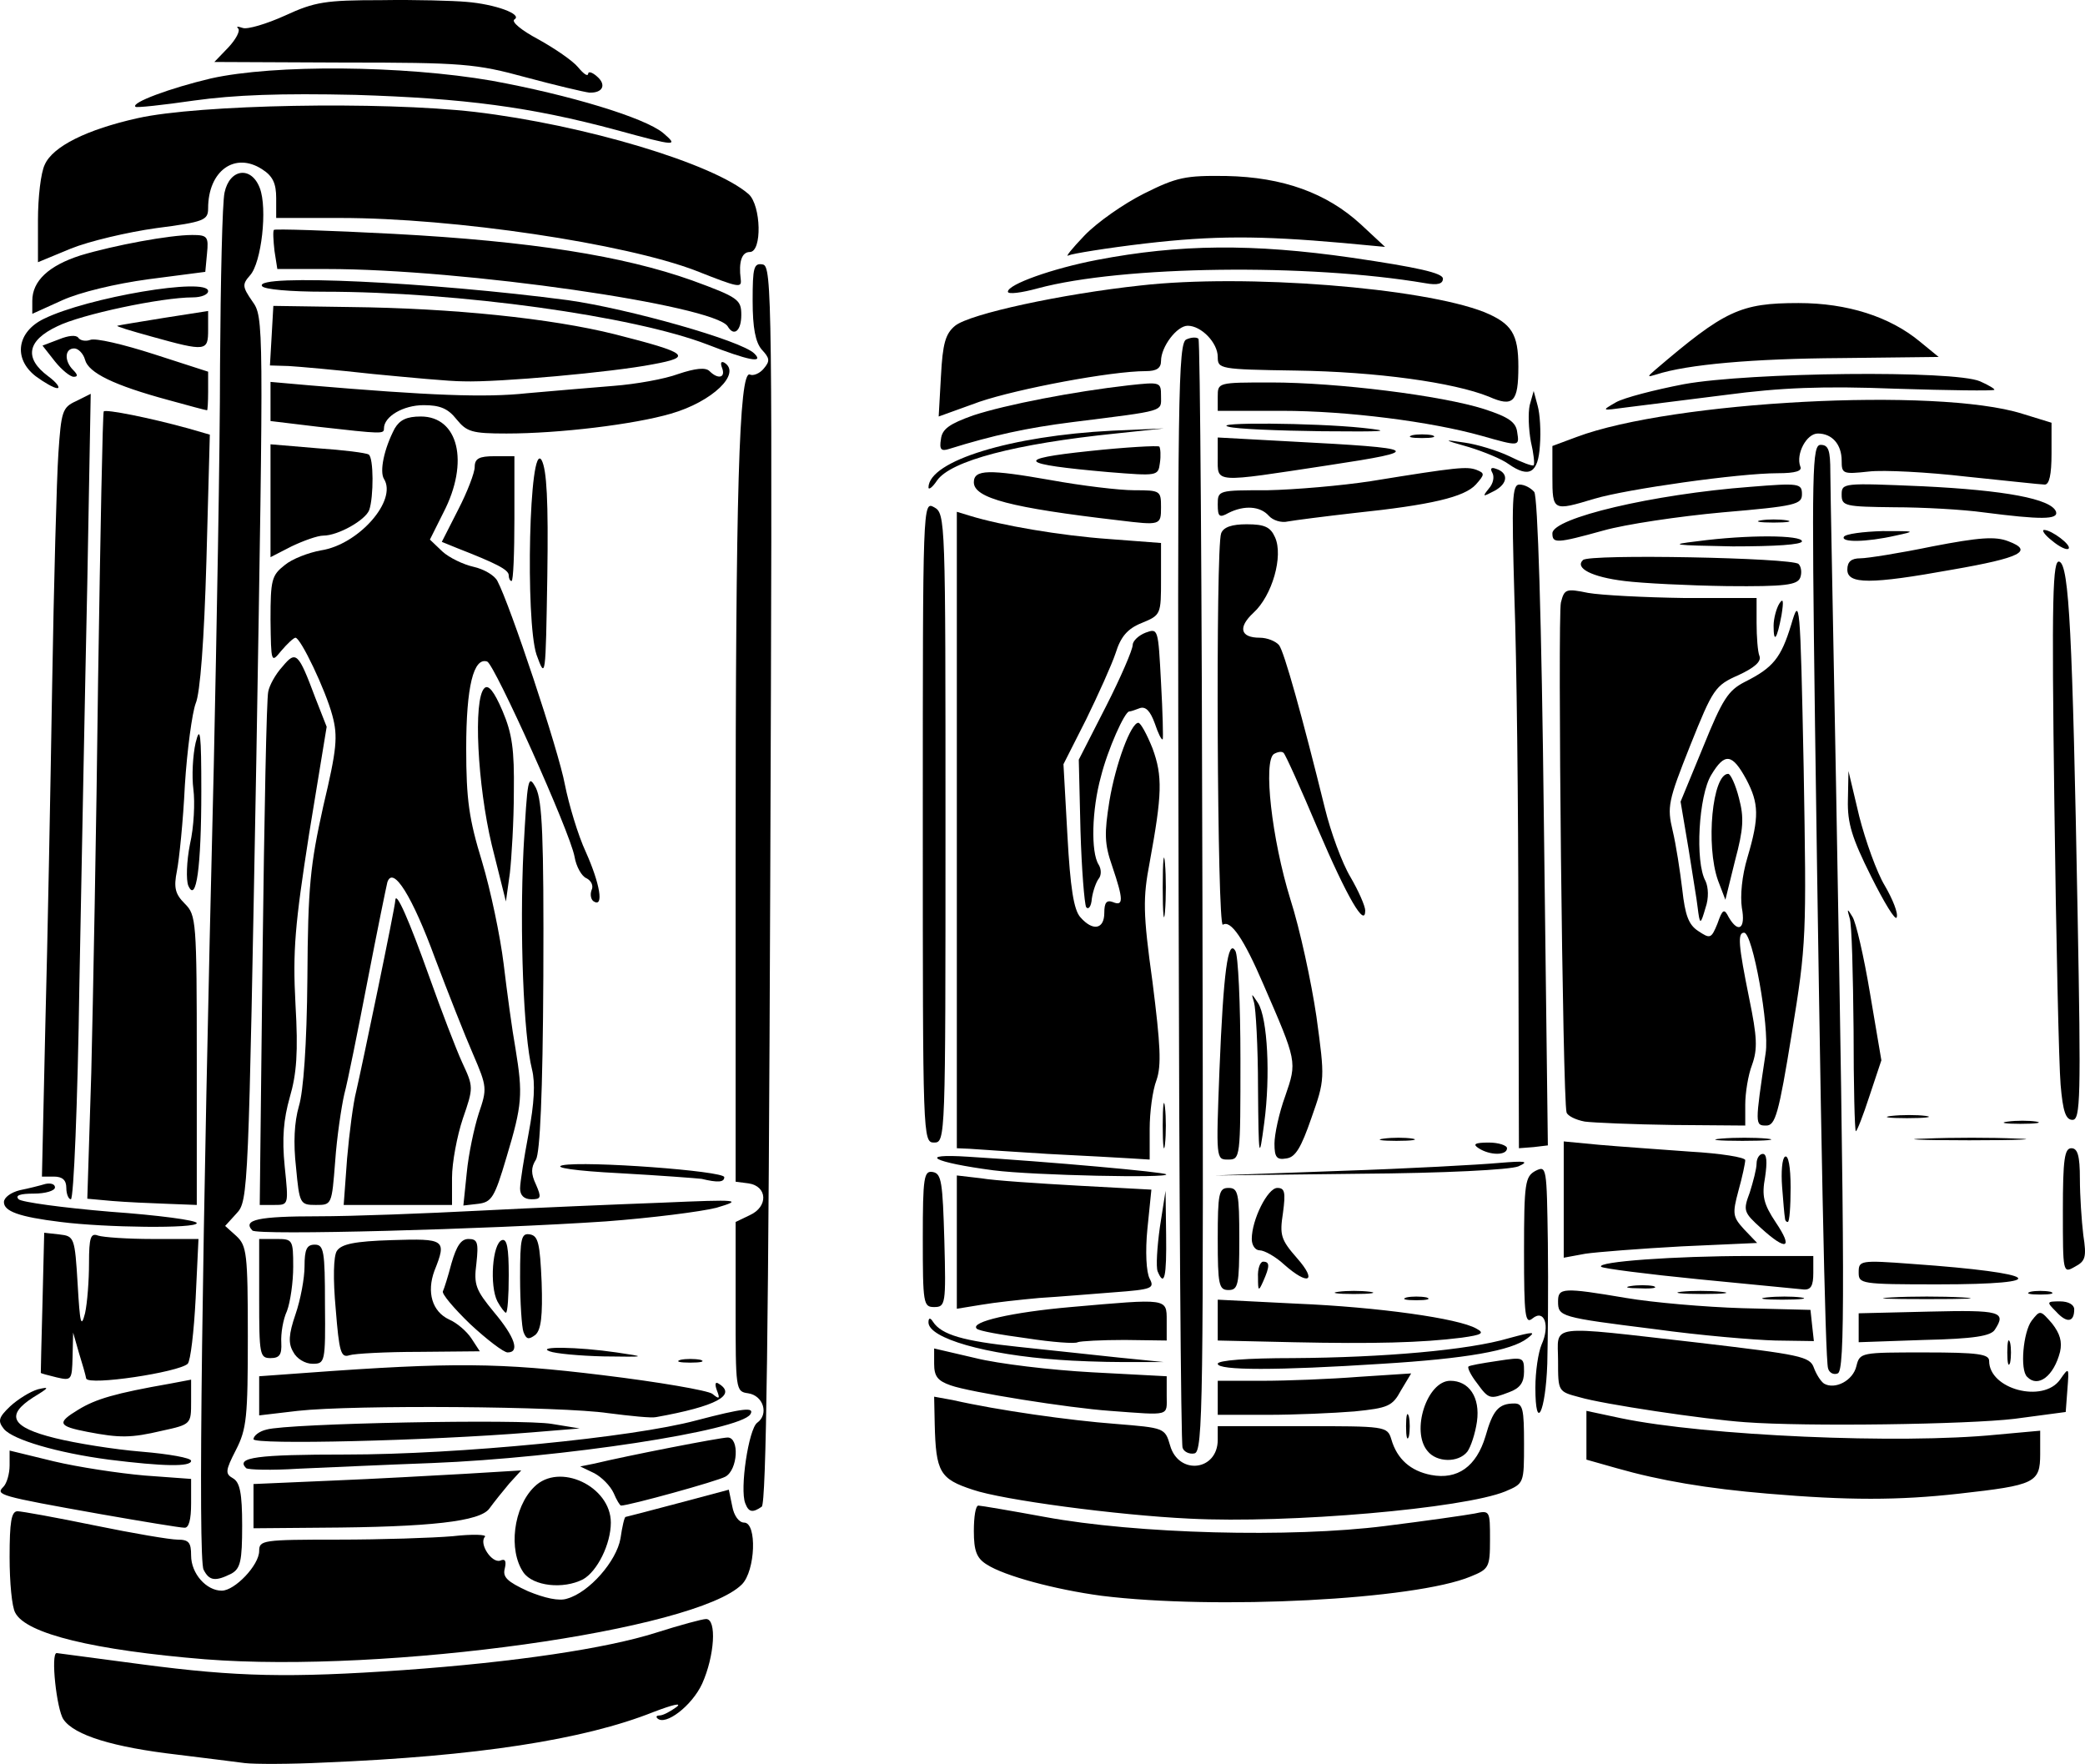 <svg xmlns="http://www.w3.org/2000/svg" id="root" viewBox="2033.07 735.73 3675.94 3109.66">
  <path
    d="M2465 3844c-16-2-70-9-120-15-112-13-181-34-200-62-12-17-23-117-12-117 1 0 69 9 151 20 167 22 259 24 461 10 196-14 357-38 445-66 41-13 81-24 88-24 19 0 15 65-7 114-18 39-65 75-79 61-3-3-1-5 4-5 6 0 19-7 30-15 10-8-7-4-41 9-123 49-312 78-580 89-60 3-123 3-140 1z"
  ></path>
  <path
    d="M2395 3661c-196-16-316-45-335-82-6-10-10-54-10-98 0-62 3-81 14-81 7 0 68 11 136 25s133 25 146 25c20 0 24 5 24 28 0 32 27 62 54 62 23 0 66-45 66-70 0-19 6-20 139-20 76 0 167-3 202-6 35-4 61-3 57 1-11 12 12 47 27 42 9-4 11 1 8 14-4 15 4 23 41 40 29 12 55 18 69 13 39-11 87-66 94-106 3-21 7-38 9-38 1 0 43-11 92-24l90-24 6 29c3 17 12 29 21 29 23 0 20 85-4 109-81 81-626 157-946 132zm1580-112c-82-11-171-35-202-55-18-11-23-24-23-59 0-25 3-45 8-45 4 0 57 9 117 20 162 30 434 37 600 16 72-9 142-19 158-22 27-6 27-5 27 46 0 49-2 52-34 65-98 41-449 59-651 34z"
  ></path>
  <path
    d="M2956 3508c-27-39-18-115 19-151 44-44 135-1 135 63 0 38-24 86-49 100-35 18-88 12-105-12zm-564-5c-10-18-3-563 18-1418 5-236 11-554 11-705 1-151 4-288 8-305 9-42 47-47 62-8 14 36 3 132-17 154-14 16-14 20 4 46 20 28 20 34 7 807-14 764-14 779-35 801l-20 22 20 18c18 17 20 30 20 177 0 142-2 163-21 200s-19 42-5 50c12 7 16 26 16 83 0 63-3 76-19 85-28 14-39 13-49-7zm-182-98c-180-32-185-34-171-48 6-6 11-23 11-38v-26l78 19c42 10 114 21 160 25l82 6v43c0 29-4 44-12 43-7 0-74-11-148-24zm270-14v-39l138-6c75-3 181-9 235-12l99-6-21 23c-11 13-27 33-35 44-16 23-104 33-298 34l-118 1v-39zm1650 22c-127-6-330-33-382-51-58-19-65-31-67-116l-1-48 33 6c79 18 207 36 287 42 86 7 87 7 96 38 15 53 84 45 84-10v-24h149c146 0 150 0 157 23 10 35 34 56 70 63 47 9 80-15 96-68 13-46 23-58 51-58 15 0 17 10 17 71 0 70 0 70-33 84-73 30-381 57-557 48zm-783-27c-10-25 6-131 21-142 21-15 11-48-16-52-22-3-22-6-22-153v-149l25-12c33-15 31-51-2-56l-23-3v-572c0-641 6-858 25-851 6 3 18-2 25-11 11-13 10-18-4-33-11-13-16-38-16-86 0-59 2-67 18-64s17 61 13 1093c-3 779-7 1092-15 1097-16 11-23 10-29-6zm-232-18c-6-13-21-28-34-35l-25-12 25-5c58-14 222-46 235-46 21 0 18 57-4 69-14 8-170 51-184 51-2 0-8-10-13-22zm2035 1c-107-9-190-23-267-45l-53-15v-86l61 13c149 31 492 46 662 29l77-7v41c0 51-9 55-143 70-107 12-196 12-337 0z"
  ></path>
  <path
    d="M2467 3324c-19-19 19-24 176-24 198 0 505-30 617-60 84-22 104-24 96-11-18 29-333 77-561 86-82 3-189 8-236 10-47 3-88 2-92-1zm-242-15c-91-12-169-35-185-54-11-14-10-20 11-40 13-12 35-26 49-30 21-5 20-3-8 14-50 32-39 53 38 72 36 9 104 20 153 24 48 4 87 11 87 16 0 11-49 10-145-2zm2325-15c-30-35-1-124 40-124 33 0 53 29 47 72-3 21-11 45-17 53-16 20-54 19-70-1zm-432-6c-3-7-6-448-7-981-2-878-1-968 14-973 9-4 18-4 21-1s6 445 7 983c2 896 1 979-14 982-9 2-19-3-21-10z"
  ></path>
  <path
    d="M2480 3273c0-6 10-14 23-17 37-11 450-19 503-10l49 8-85 7c-185 15-490 22-490 12zm2032-23c0-19 2-27 5-17 2 9 2 25 0 35-3 9-5 1-5-18zm-2325 10c-52-10-54-16-16-39 31-19 65-29 162-46l37-7v39c0 39 0 40-51 51-55 13-75 13-132 2zm2923-17c-72-5-252-32-292-44-38-10-38-10-38-64 0-66-24-63 249-32 178 21 195 24 202 44 4 11 12 24 18 28 19 11 51-5 57-31 6-24 8-24 120-24 95 0 114 3 114 15 0 50 95 75 125 33 16-23 16-22 13 17l-3 40-90 12c-83 10-368 14-475 6zm-2005-16c-81-12-448-15-547-4l-68 8v-69l83-6c258-19 342-18 522 4 99 12 186 27 194 33 12 10 14 9 8-6-4-11-3-16 3-12 33 20-4 40-110 59-8 2-46-2-85-7zm885-4c-72-5-248-33-281-45-23-8-29-16-29-38v-27l73 17c40 10 132 21 205 25l132 7v34c0 37 8 35-100 27zm190-23v-30h78c44 0 120-3 171-7l92-6-18 30c-15 28-23 31-82 37-37 3-105 6-153 6h-88v-30zm560-18c0-28 5-62 11-76 15-33 5-63-16-46-13 11-15-4-15-118 0-121 2-132 20-142 20-10 20-7 22 127 1 76 0 172-1 213-3 86-21 122-21 42zm-103-8c-11-14-17-27-15-29 1-2 24-6 51-10 46-7 47-7 47 19 0 19-7 29-26 36-34 13-36 13-57-16zm-2452-8c-1-6-7-27-13-46l-10-35-1 43c-1 41-2 42-28 36-16-4-28-7-28-8s1-56 3-124l3-123 27 3c26 3 27 5 32 88 4 69 6 78 13 51 4-18 7-58 7-88 0-46 3-54 16-49 9 3 52 6 96 6h81l-5 105c-3 58-9 110-14 115-16 15-175 39-179 26z"
  ></path>
  <path
    d="M5607 3163c-13-12-7-79 8-99 15-19 15-19 36 5 14 18 18 32 14 50-11 43-39 64-58 44zm-351-15c-5-15-13-413-23-1135-6-455-5-493 10-493 14 0 17 10 17 48 0 26 5 272 10 547 16 893 16 1038 3 1042-7 3-15-1-17-9zm-1076-8c0-6 51-10 133-10 159-1 309-14 380-35 44-12 49-12 33 0-28 22-109 36-256 45-185 12-290 12-290 0zm1392-20c0-19 2-27 5-17 2 9 2 25 0 35-3 9-5 1-5-18zm-3022-1c-9-15-8-31 4-66 9-26 16-64 16-85 0-30 4-38 18-38 16 0 18 11 18 105 1 103 0 105-22 105-13 0-28-9-34-21zm683 14c9-2 25-2 35 0 9 3 1 5-18 5s-27-2-17-5zm667 0c-129-9-230-38-230-66 0-8 3-9 8-1 15 23 54 34 149 44 54 6 134 14 178 19l80 8h-70c-38 0-90-2-115-4zm-1410-108v-105h30c29 0 30 1 30 49 0 27-5 62-11 78-7 15-11 40-10 56 1 21-3 27-19 27-19 0-20-6-20-105zm135 19c-5-54-4-94 2-103 8-12 31-17 97-19 94-3 97-1 75 54-14 38-4 72 26 86 14 6 31 21 39 33l15 23-107 1c-58 0-114 3-123 6-15 5-18-6-24-81zm377 74c-24-9 49-8 118 2 54 8 53 8-23 7-42-1-85-5-95-9z"
  ></path>
  <path
    d="M2862 3070c-29-28-51-54-48-58 2-4 9-26 15-49 9-31 17-43 30-43 16 0 18 6 14 43-5 38-1 47 31 86 37 44 46 71 24 71-7 0-37-23-66-50zm981 25c-45-6-85-13-88-17-12-12 63-29 166-38 171-15 169-16 169 24v35l-74-1c-41 0-78 2-83 4-4 3-45 0-90-7zm470 7-133-3v-72l139 7c144 6 286 26 317 44 15 8 10 11-26 16-71 9-155 11-297 8zm-1357-18c-3-8-6-52-6-96 0-70 2-79 18-76 14 3 17 16 20 84 2 60-1 84-11 93-12 9-16 8-21-5zm1995-5c-168-21-171-22-171-49 0-24 8-25 120-6 47 8 139 16 205 18l120 3 3 28 3 27-68-1c-37-1-133-9-212-20zm359-2v-26l125-3c125-3 136 0 115 32-7 11-36 16-125 18l-115 4v-25zm348-29c-17-17-17-18 7-18 15 0 25 6 25 14 0 23-13 25-32 4z"
  ></path>
  <path
    d="M2910 3030c-14-27-9-102 8-108 9-3 12 14 12 62 0 36-2 66-5 66-2 0-9-9-15-20zm750-111c0-109 2-120 18-117 15 3 17 18 20 121 3 112 2 117-18 117-19 0-20-6-20-121zm60 6v-117l43 5c23 4 100 9 171 13l129 7-7 69c-4 40-2 77 4 88 9 17 4 19-63 24-39 3-99 8-132 10-33 3-79 8-102 12l-43 7v-118zm793 98c9-2 25-2 35 0 9 3 1 5-18 5s-27-2-17-5zm635 0c18-2 45-2 60 0s0 4-33 4-45-2-27-4zm220 0c34-2 90-2 125 0 34 2 6 3-63 3s-97-1-62-3zm-975-10c15-2 39-2 55 0 15 2 2 4-28 4s-43-2-27-4zm604 0c18-2 50-2 70 0 21 2 7 4-32 4-38 0-55-2-38-4zm616 0c9-2 25-2 35 0 9 3 1 5-18 5s-27-2-17-5zm-1433-93c0-81 2-90 19-90s19 9 19 90-2 90-19 90-19-9-19-90zm71 68c-1-16 4-28 9-28 12 0 12 8 0 35-8 18-9 17-9-7zm657 15c12-2 30-2 40 0 9 3-1 5-23 4-22 0-30-2-17-4zm120-12c-91-9-169-19-172-22-9-9 130-19 261-19h113v30c0 22-4 30-17 29-10-1-93-9-185-18zm282-12c0-21 2-22 95-15 227 16 252 36 45 36-137 0-140-1-140-21zm-1236-2c-3-8-1-42 4-78l10-64 1 78c1 73-3 93-15 64zm223-12c-15-14-35-25-43-25s-14-9-14-20c0-34 28-90 45-90 13 0 15 7 10 44-6 39-4 47 25 80 36 41 20 49-23 11zm1373-95c0-91 3-110 15-110 11 0 15 13 15 54 0 29 3 74 6 99 6 39 4 46-15 56-21 12-21 11-21-99zm-880-19v-103l63 6c34 3 106 8 160 12 53 3 97 10 97 15s-5 29-12 54c-11 41-10 46 10 68l23 24-133 6c-73 4-150 10-170 13l-38 7v-102z"
  ></path>
  <path
    d="M5138 2901c-31-28-32-31-20-63 6-19 12-42 12-51s5-17 11-17c7 0 8 14 4 41-6 33-3 47 19 80 31 46 19 51-26 10zm-2660 4c-18-19 11-25 115-25 62 0 191-5 287-10s240-11 320-14c138-6 143-5 96 9-28 7-115 18-195 24-207 14-615 25-623 16zm-338-15c-74-9-100-19-100-35 0-8 12-17 28-21 15-3 35-8 45-11 9-2 17 0 17 6s-17 11-37 11c-24 0-34 3-27 10 5 5 78 15 162 22 84 6 152 15 152 20 0 10-162 8-240-2zm3040-7c-1-5-3-29-5-55s0-50 5-53c6-4 10 18 10 54 0 34-2 61-5 61s-5-3-5-7z"
  ></path>
  <path
    d="m2231 2853-44-4 7-222c3-122 9-433 12-692 4-258 8-472 10-474 4-4 80 11 149 30l38 11-6 222c-4 140-11 234-19 252-6 16-15 81-19 144-3 63-10 131-14 151-6 30-3 41 14 58 20 20 21 30 21 276v255l-52-2c-29-1-73-3-97-5zm265-435c3-244 7-452 10-463 2-11 13-31 25-44 24-29 28-25 58 55l20 51-31 189c-25 160-29 206-24 300 5 85 2 123-10 164-11 39-14 72-9 122 7 68 7 68-18 68h-26l5-442z"
  ></path>
  <path
    d="M2555 2794c-5-44-3-80 5-108 8-26 14-108 15-226 1-162 5-199 28-303 24-101 26-123 16-160-12-45-56-137-65-137-3 0-14 10-25 23-18 22-18 22-19-55 0-70 2-78 25-96 13-11 42-22 64-26 66-10 135-88 111-126-8-13 0-53 19-89 9-15 21-21 46-21 66 0 86 80 40 169l-24 48 22 21c12 11 37 23 55 27s37 15 42 25c22 41 108 299 119 359 7 35 23 89 37 119 25 56 32 98 14 87-5-3-7-12-4-20 4-8-1-17-9-21-8-3-18-20-21-38-8-44-141-339-154-344-24-8-37 44-37 153 0 91 5 125 28 200 15 50 32 131 38 180 6 50 15 117 21 150 13 80 12 98-16 191-21 71-26 79-50 82l-26 3 6-58c3-32 13-79 21-104 15-44 15-47-10-105-14-32-44-108-67-169-40-109-74-164-84-134-2 8-18 86-35 174s-35 178-41 200c-5 22-13 75-16 118-6 77-6 77-34 77s-29-2-35-66z"
  ></path>
  <path
    d="M2645 2778c4-46 11-99 16-118 10-43 69-326 69-337 1-18 24 34 60 135 21 59 47 127 58 151 20 43 20 44 1 99-10 30-19 77-19 104v48h-191l6-82zm-495 52c0-14-7-20-22-20h-21l6-267c4-148 9-416 12-598 3-181 8-366 11-410 5-74 7-81 31-92l26-13-6 333c-4 182-10 502-14 710-3 207-10 377-15 377-4 0-8-9-8-20zm800 1c0-11 7-54 15-97 10-53 12-89 6-113-15-60-22-242-15-387 7-127 8-135 22-109 11 23 14 84 13 332-1 209-6 311-13 323-9 14-9 25 0 44 10 23 9 26-8 26-13 0-20-7-20-19zm320-17c-8-1-73-6-145-10-78-4-118-10-100-14 40-8 285 10 285 21 0 9-11 10-40 3zm515-15c-107-14-137-30-45-24 146 9 345 27 349 31 8 7-233 2-304-7zm610 1c121-4 247-11 280-14 48-4 55-3 35 6-15 6-130 12-280 13l-255 3 220-8zm-515-30c-63-4-125-8-137-9l-23-1V1638l23 7c55 17 160 35 245 41l92 7v63c0 63 0 64-34 78-25 10-37 24-46 53-7 21-31 74-52 117l-40 79 7 126c5 91 11 131 23 144 22 25 42 21 42-8 0-18 4-23 15-19 19 8 19-4-1-63-14-40-14-58-5-115 11-66 38-138 51-138 4 0 15 20 25 45 18 49 17 81-5 201-12 63-12 89 5 211 14 111 16 147 7 173-7 18-12 57-12 86v54l-32-2c-18-1-85-5-148-8zm203-50c0-36 2-50 4-32 2 17 2 47 0 65-2 17-4 3-4-33zm100-97c7-174 15-233 28-211 5 7 9 93 9 191 0 175 0 177-22 177-21 0-21-1-15-157zm68 30c0-72-4-140-7-150-5-17-5-17 7 1 17 27 22 129 11 211-9 68-10 66-11-62z"
  ></path>
  <path
    d="M4280 2752c0-16 8-54 19-84 21-61 21-60-39-198-34-79-57-113-71-104-10 6-13-665-3-690 4-11 19-16 45-16 32 0 42 5 50 23 15 33-5 103-38 133-28 26-23 44 11 44 13 0 28 6 34 13 9 11 41 126 81 288 10 41 30 96 45 121 14 24 26 51 26 59 0 31-31-21-84-145-30-71-57-131-60-133-3-3-10-2-17 2-19 13-4 149 29 256 17 53 37 146 46 207 15 110 15 111-9 179-18 52-28 69-44 71-17 3-21-2-21-26zm360 8c-11-7-7-10 18-10 17 0 32 5 32 10 0 13-30 13-50 0zm70-388c0-213-3-476-7-584-5-174-4-198 9-198 9 0 20 6 26 13s13 223 17 582l7 570-25 3-26 2-1-388zm-1050-187c0-563 0-566 20-555s20 21 20 565c0 548 0 555-20 555s-20-7-20-565zm813 558c15-2 37-2 50 0 12 2 0 4-28 4-27 0-38-2-22-4zm595 0c23-2 59-2 80 0 20 2 1 4-43 4s-61-2-37-4zm360 0c46-2 118-2 160 0 42 1 5 3-83 3s-123-2-77-3zm-127-192c-1-98-3-187-7-197-5-17-4-17 5-2 6 9 20 69 31 135l20 118-21 63c-11 34-22 62-24 62s-4-81-4-179zm-474 162c-16-3-30-10-32-16-7-22-16-874-10-899 6-24 9-25 48-17 23 4 99 8 170 9h127v44c0 24 2 51 5 58 4 10-9 21-37 34-41 18-45 24-85 124-39 98-41 108-31 150 6 25 13 71 17 104 5 45 11 62 28 73 21 14 23 14 34-13 9-26 12-27 20-11 17 29 30 20 23-17-3-21 0-56 10-89 21-71 20-95-2-137-25-46-38-48-62-8-22 36-29 153-10 187 5 11 6 30 0 47-9 31-10 31-14-1-1-11-9-57-16-103l-14-83 40-97c34-84 44-99 73-114 50-25 64-42 82-101 15-51 16-45 22 253 5 297 5 309-21 468-23 142-29 162-45 162-20 0-20-1-1-128 7-46-23-212-38-212-12 0-10 22 9 116 14 68 15 89 5 117-7 18-12 50-12 70v37l-127-1c-71-1-141-4-156-6zm746 0c15-2 37-2 50 0 12 2 0 4-28 4-27 0-38-2-22-4zm-205-10c18-2 45-2 60 0s0 4-33 4-45-2-27-4zm298-55c-3-35-8-258-11-495-5-368-3-432 9-427 17 7 23 126 32 622 6 324 5 362-9 362-12 0-17-15-21-62zm-1583-348c0-47 2-66 4-42 2 23 2 61 0 85-2 23-4 4-4-43zm1249-19c-34-68-42-94-41-135l1-51 19 80c11 43 31 99 45 122 14 24 24 49 21 56-2 7-22-26-45-72zm-1384 54c-3-6-8-67-10-135l-3-125 48-94c26-51 47-100 47-108 0-7 10-17 23-22 22-8 22-7 27 88 3 53 4 98 3 100-2 2-8-10-14-28-8-22-16-30-26-27-8 3-16 6-19 6-8 0-38 67-50 115-16 58-18 133-4 155 5 8 5 19 0 25-4 5-10 21-12 35-1 14-6 20-10 15zm-1048-110c-25-105-33-256-13-276 7-7 17 5 32 40 17 40 21 68 20 143 0 51-4 116-7 143l-7 50-25-100z"
  ></path>
  <path
    d="M5062 2288c-22-62-10-188 18-188 4 0 13 19 19 43 9 34 8 54-7 110l-17 69-13-34zm-2697 9c-4-10-3-43 3-73 7-30 9-74 6-97s-1-60 4-82c8-32 10-16 10 85 0 135-9 199-23 167zm614-407c-20-60-13-380 9-343 9 17 12 71 10 205-3 180-3 182-19 138zm2181-51c0-13 5-31 10-39 7-11 8-5 4 20-8 43-14 51-14 19zm-263-79c-58-7-88-23-73-37 10-11 369-4 380 7 5 5 6 16 3 24-5 13-26 16-129 15-68-1-149-5-181-9zm-1967-10c0-10-22-21-91-48l-27-11 29-57c16-31 29-65 29-75 0-15 8-19 35-19h35v110c0 61-2 110-5 110s-5-5-5-10zm2360-10c0-14 7-20 23-20 12 0 69-9 127-21 83-16 111-18 134-9 45 17 22 29-99 50-144 26-185 26-185 0zm-2780-122v-99l83 7c45 3 85 8 90 11 9 5 9 75 1 98-7 18-55 45-81 45-10 0-35 9-56 19l-37 19v-100zm3141 71c-13-10-19-19-14-19 13 0 49 27 43 33-3 3-16-3-29-14zm-626 1c90-12 185-11 185 0 0 6-47 9-122 9-106-2-114-3-63-9zm-255-14c0-27 177-69 349-82 86-7 91-6 91 13 0 18-11 21-140 32-77 7-171 21-210 32-83 23-90 23-90 5zm514 6c3-5 34-9 68-10 59 0 60 0 23 8-53 12-97 12-91 2zm-1279-29c-189-22-255-39-255-67 0-23 27-23 135-4 55 10 121 18 148 18 46 0 47 1 47 30 0 32-1 32-75 23zm265-8c-15-17-43-19-71-5-16 9-19 7-19-15 0-25 1-25 88-25 48-1 130-8 182-16 154-25 169-26 186-20 15 6 15 8-1 26-20 22-79 36-213 50-53 6-107 13-118 15-12 3-27-2-34-10zm868 8c12-2 32-2 45 0 12 2 2 4-23 4s-35-2-22-4zm392-14c-36-5-107-9-157-9-87-1-93-2-93-22 0-21 2-21 143-15 144 7 227 22 235 45 4 14-27 14-128 1z"
  ></path>
  <path
    d="M4770 1576v-54l43-16c168-63 635-88 785-41l52 16v54c0 38-4 55-12 55-7 0-69-7-138-14-69-8-146-12-172-9-46 5-48 4-48-19 0-29-17-48-42-48-20 0-39 36-31 58 4 8-8 12-40 12-68 0-266 28-323 45-73 22-74 22-74-39zm-112 21c8-9 10-21 6-28s-2-10 6-7c23 7 22 26-2 39-21 11-22 11-10-4zm-988-2c1-47 146-91 324-100l91-4-85 9c-176 18-291 48-315 83-8 12-15 17-15 12z"
  ></path>
  <path
    d="M3987 1568c-159-14-167-23-34-37 65-7 121-10 124-8 2 3 3 16 1 29-3 23-4 23-91 16zm193-25v-36l128 7c231 12 239 16 67 42-204 31-195 32-195-13zm513 11c-12-9-44-22-70-30-46-13-47-14-8-8 22 3 58 14 79 24 22 11 41 18 43 16s0-21-5-42c-4-22-5-50-2-64l7-25 7 26c4 14 6 45 4 70-3 49-19 58-55 33zm-1001-44c2-18 15-27 57-42 58-19 177-42 274-53 56-6 57-6 57 19 0 28 10 25-157 46-79 10-139 23-216 47-15 5-18 1-15-17z"
  ></path>
  <path
    d="M4645 1504c-89-25-237-44-352-44h-113v-25c0-25 0-25 94-25 116 0 301 23 376 47 43 14 56 23 58 41 4 25 4 25-63 6z"
  ></path>
  <path
    d="M4523 1503c9-2 25-2 35 0 9 3 1 5-18 5s-27-2-17-5zm-1930-15-83-10v-69l68 6c212 18 311 22 384 14 46-4 115-10 153-13 39-3 90-12 114-21 30-10 48-12 55-5 15 15 29 12 22-6-3-8-2-12 4-9 31 19-21 69-94 90-65 19-197 35-290 35-61 0-70-3-88-25-15-19-29-25-58-25-36 0-70 20-70 41 0 10-2 10-117-3zm1606 0c-32-8 149-7 236 2 56 6 41 7-71 6-78-1-152-4-165-8zm-507-89c3-58 8-75 25-89 26-21 188-56 327-71 185-21 497 4 606 47 48 20 60 38 60 96 0 63-9 72-52 53-62-25-198-44-341-46-134-2-137-3-137-24 0-25-29-55-53-55-19 0-47 37-47 62 0 13-8 18-27 18-61 0-225 31-293 54l-72 26 4-71zm-1362 42c-96-26-141-48-147-71-3-11-12-20-19-20-17 0-18 22-2 38 8 8 9 12 1 12-6 0-21-12-33-27l-22-28 29-11c17-7 30-8 34-3 3 5 13 7 21 4 9-4 59 8 112 25l96 31v35c0 19-1 34-2 33-2 0-32-8-68-18zm2552 4c14-8 68-22 120-32 116-21 476-25 522-5 16 7 27 14 25 15-2 2-80 1-174-2-128-5-202-2-300 11-71 9-150 19-175 22-44 6-44 6-18-9z"
  ></path>
  <path
    d="M2096 1399c-40-31-33-78 14-101 77-38 290-74 290-49 0 6-12 11-27 11-55 0-197 30-239 51-53 25-59 56-16 88 15 11 22 21 16 21s-23-10-38-21zm594-4c-63-7-130-13-148-14l-33-1 3-52 3-53 135 2c181 2 355 20 467 48 130 33 138 40 67 53-72 14-272 32-334 30-25 0-97-7-160-13zm2261-7c123-105 150-118 253-118 86 0 161 24 214 68l33 27-173 2c-153 1-270 11-325 29-16 5-16 4-2-8z"
  ></path>
  <path
    d="M3280 1343c-130-50-438-93-676-93-58 0-106-4-109-10-14-22 298-7 540 25 106 15 305 71 328 94 18 18-11 12-83-16zm-980-14c-36-10-63-18-60-19s40-7 83-14l77-12v33c0 38-3 39-100 12z"
  ></path>
  <path
    d="M3316 1311c-24-37-466-101-707-101h-87l-5-32c-2-18-3-35-1-37s97 1 211 7c243 13 405 39 526 82 82 30 87 34 87 61 0 28-13 39-24 20zm-1226-45c0-35 29-62 85-80 60-18 157-36 197-36 27 0 29 3 26 33l-3 32-100 13c-59 8-121 23-152 37l-53 24v-23zm1720-16c0-13 79-41 157-56 146-28 275-29 449-4 116 17 161 27 161 37 0 9-9 12-31 8-206-35-534-31-683 9-29 8-53 11-53 6z"
  ></path>
  <path
    d="M3260 1213c-125-48-426-93-627-93h-113v-35c0-26-6-39-25-51-48-31-95 3-95 69 0 21-7 24-92 35-50 7-118 23-150 36l-58 24v-74c0-40 5-84 12-98 14-32 74-62 164-82 107-24 428-30 594-11 194 23 421 91 483 145 22 20 24 102 2 102-14 0-20 17-16 48 2 16-3 15-79-15zm685-62c22-23 69-56 105-74 58-29 73-32 145-31 100 2 177 30 237 85l43 40-75-7c-147-13-227-13-348 1-68 8-129 18-135 21-7 4 6-12 28-35z"
  ></path>
  <path
    d="M3120 965c-152-41-269-56-460-62-132-3-213 0-285 10-55 8-102 13-103 11-9-7 61-33 133-50 112-25 339-23 495 4 137 25 269 65 302 92 28 24 24 24-82-5z"
  ></path>
  <path
    d="M2960 872c-88-24-111-26-322-26l-227-1 25-26c13-14 21-29 17-33s-1-4 8-1c8 3 42-7 75-22 52-24 71-27 169-27 61-1 128 1 150 3 51 4 100 22 85 31-6 4 12 19 42 35 29 16 61 38 70 49 10 12 17 17 18 12 0-5 7-3 15 4 18 15 11 30-13 29-9-1-60-13-112-27z"
  ></path>
</svg>
